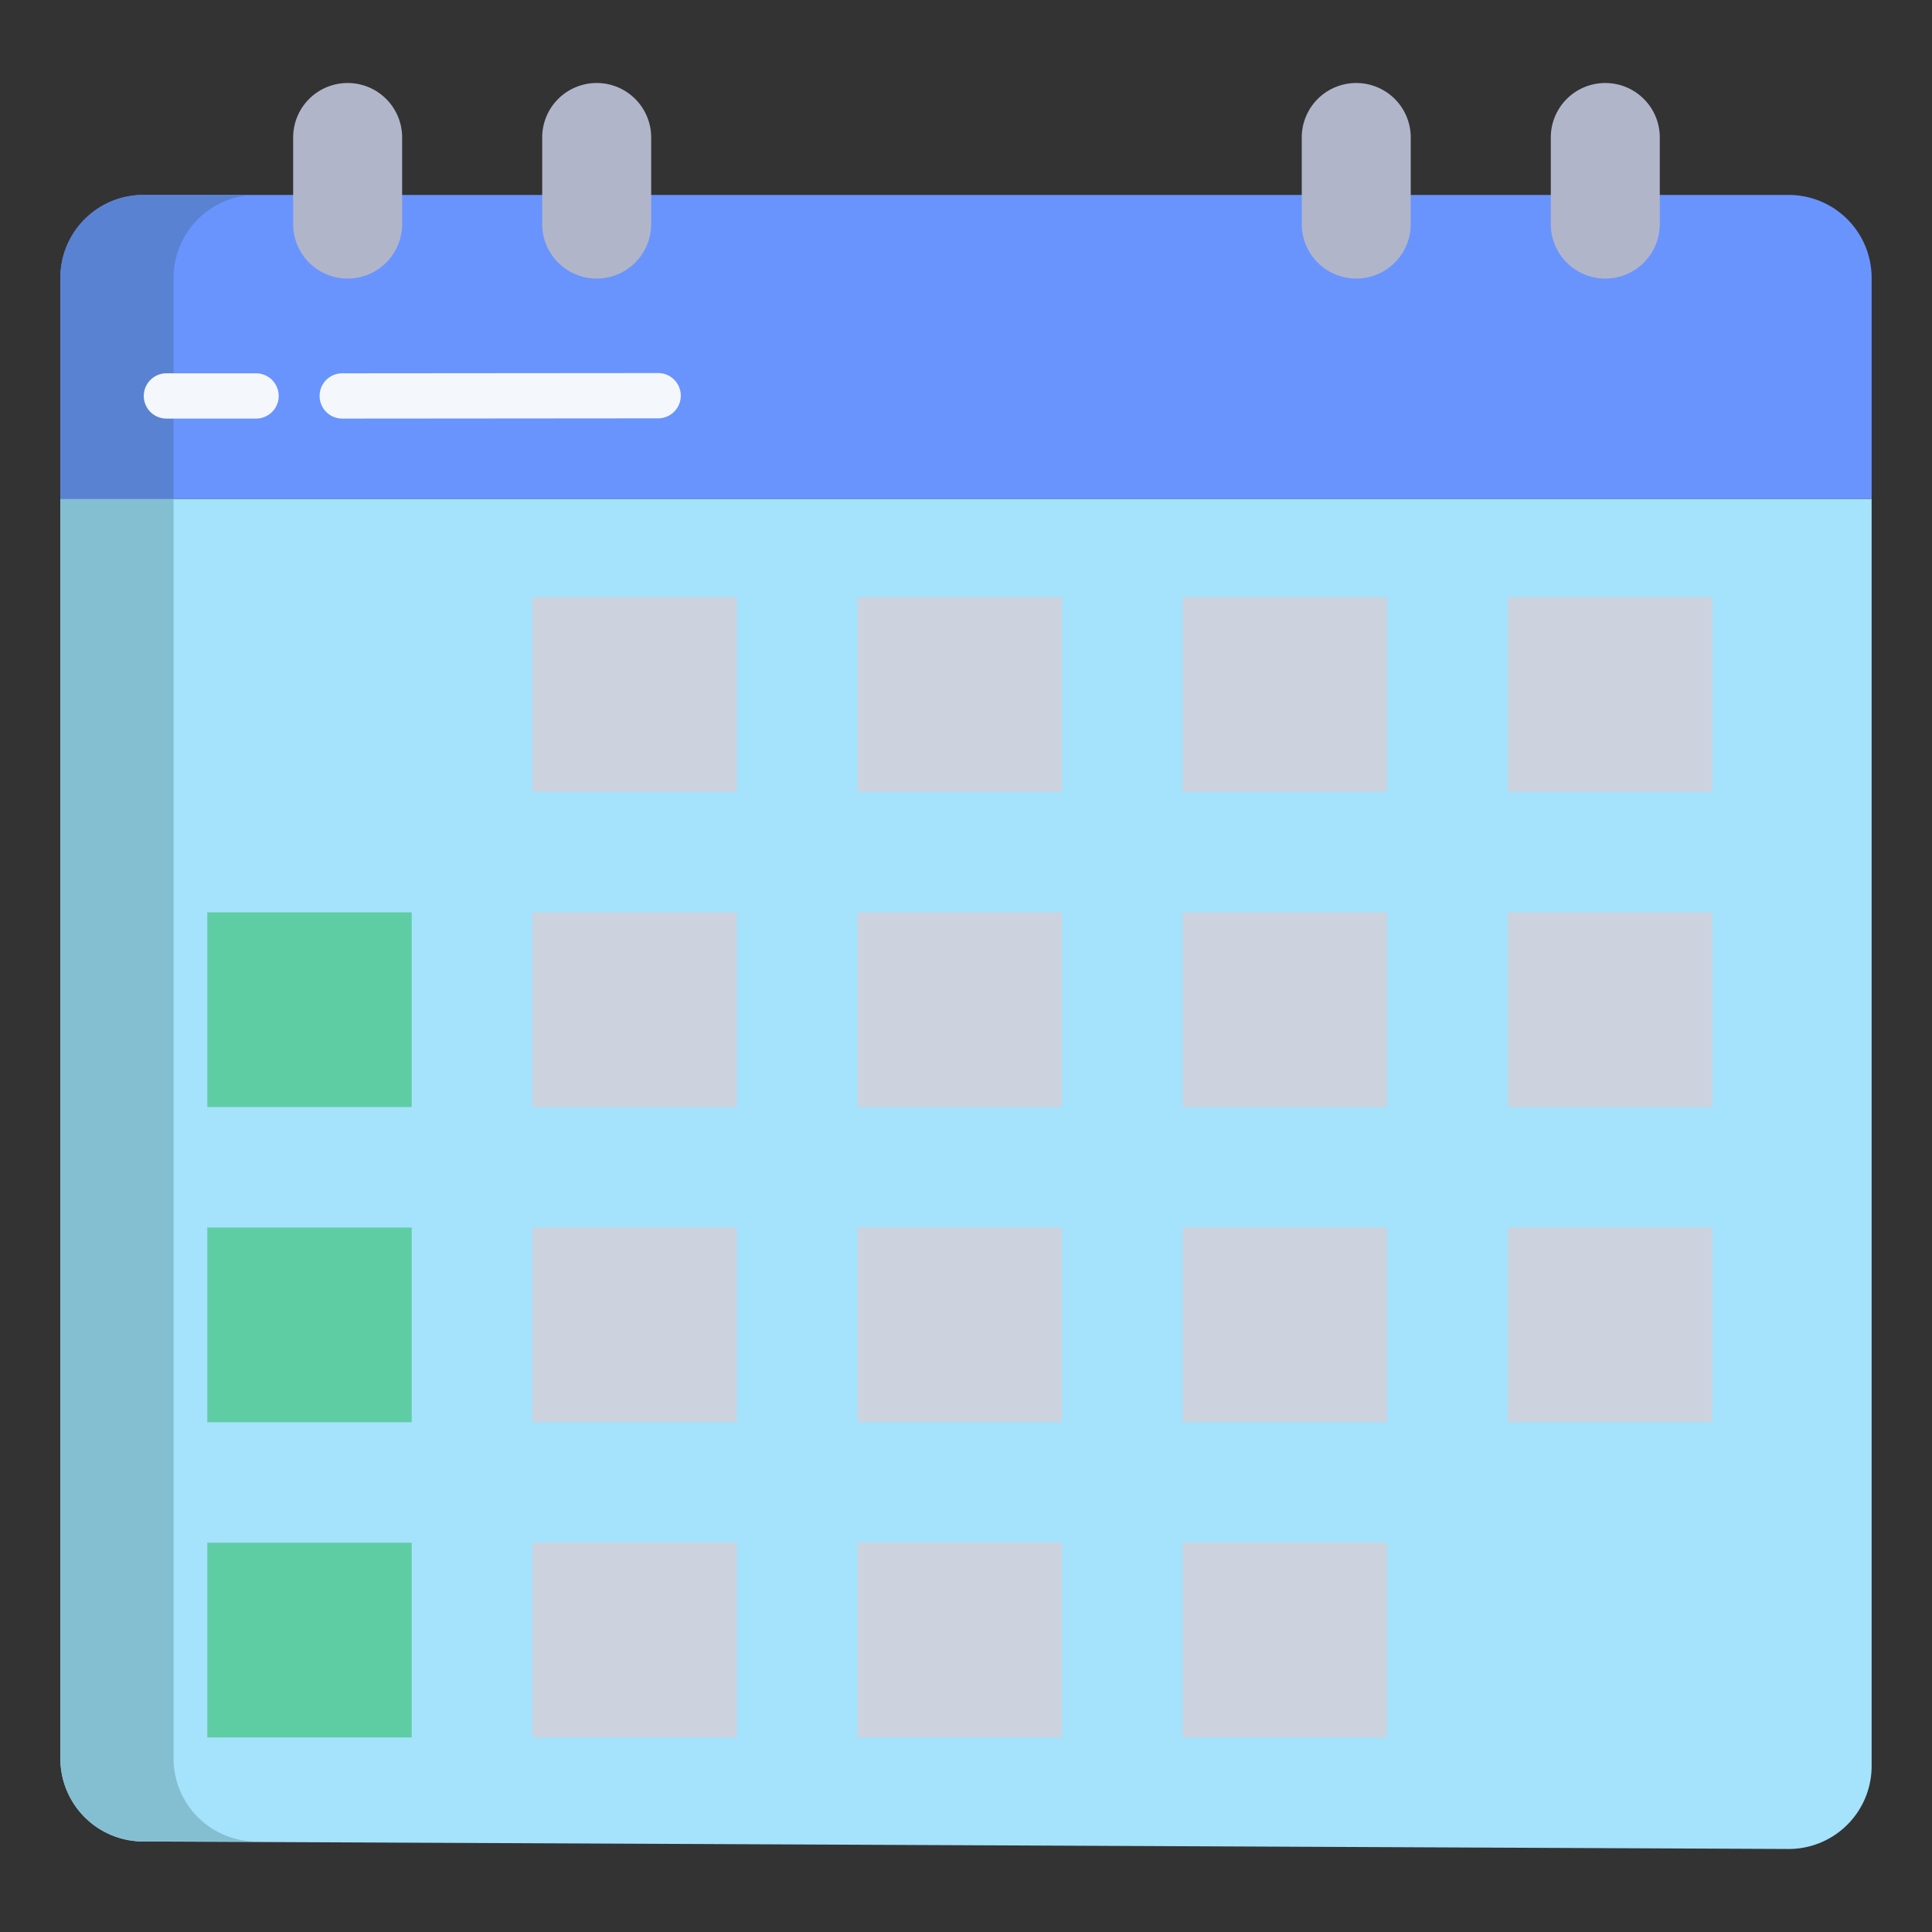<svg id="Layer_1" height="512" viewBox="0 0 512 512" width="512" xmlns="http://www.w3.org/2000/svg" data-name="Layer 1"><rect x="0" y="0" width="512" height="512" fill="#333333" stroke="none"/><path d="m496 132.21v335.84a21.973 21.973 0 0 1 -22.1 21.95l-436-1.99a21.983 21.983 0 0 1 -21.9-21.96v-333.84z" fill="#a5e2fb"/><path d="m474 51.66h-436a21.979 21.979 0 0 0 -22 21.96v58.59h480v-58.59a21.979 21.979 0 0 0 -22-21.96z" fill="#6994fe"/><g fill="#ccd3df"><path d="m399.59 325.31h54.16v51.59h-54.16z"/><path d="m399.59 241.78h54.16v51.59h-54.16z"/><path d="m399.59 158.24h54.16v51.6h-54.16z"/><path d="m313.42 408.84h54.16v51.59h-54.16z"/><path d="m313.42 325.31h54.16v51.59h-54.16z"/><path d="m313.42 241.78h54.16v51.59h-54.16z"/><path d="m313.42 158.24h54.16v51.6h-54.16z"/><path d="m227.26 408.84h54.16v51.59h-54.16z"/><path d="m227.26 325.31h54.16v51.59h-54.16z"/><path d="m227.26 241.78h54.16v51.59h-54.16z"/><path d="m227.26 158.24h54.16v51.6h-54.16z"/><path d="m141.1 408.84h54.16v51.59h-54.16z"/><path d="m141.1 325.31h54.16v51.59h-54.16z"/><path d="m141.1 241.78h54.16v51.59h-54.16z"/><path d="m141.1 158.24h54.16v51.6h-54.16z"/></g><path d="m54.94 408.84h54.16v51.59h-54.16z" fill="#5fcda4"/><path d="m54.94 325.31h54.16v51.59h-54.16z" fill="#5fcda4"/><path d="m54.94 241.78h54.16v51.59h-54.16z" fill="#5fcda4"/><path d="m425.43 22h-.03a14.427 14.427 0 0 0 -14.42 14.43v22.97a14.425 14.425 0 0 0 14.42 14.42h.03a14.427 14.427 0 0 0 14.43-14.42v-22.97a14.429 14.429 0 0 0 -14.43-14.43z" fill="#b0b5ca"/><path d="m359.43 22h-.02a14.429 14.429 0 0 0 -14.43 14.43v22.97a14.427 14.427 0 0 0 14.43 14.42h.02a14.427 14.427 0 0 0 14.43-14.42v-22.97a14.429 14.429 0 0 0 -14.43-14.43z" fill="#b0b5ca"/><path d="m158.14 22h-.03a14.427 14.427 0 0 0 -14.42 14.43v22.97a14.425 14.425 0 0 0 14.42 14.42h.03a14.427 14.427 0 0 0 14.43-14.42v-22.97a14.429 14.429 0 0 0 -14.43-14.43z" fill="#b0b5ca"/><path d="m92.15 22h-.03a14.429 14.429 0 0 0 -14.43 14.43v22.97a14.427 14.427 0 0 0 14.43 14.42h.03a14.425 14.425 0 0 0 14.42-14.42v-22.97a14.427 14.427 0 0 0 -14.42-14.43z" fill="#b0b5ca"/><path d="m46 466.05v-333.84h-30v333.84a21.983 21.983 0 0 0 21.9 21.96h30a21.983 21.983 0 0 1 -21.9-21.96z" fill="#84bfd1"/><path d="m68 51.66h-30a21.979 21.979 0 0 0 -22 21.96v58.59h30v-58.59a21.979 21.979 0 0 1 22-21.96z" fill="#5982d3"/><path d="m90.7 110.931a6 6 0 0 1 0-12l83.709-.068h.005a6 6 0 0 1 0 12l-83.709.068z" fill="#f4f8fc"/><path d="m67.855 110.931h-23.75a6 6 0 0 1 0-12h23.75a6 6 0 0 1 0 12z" fill="#f4f8fc"/></svg>